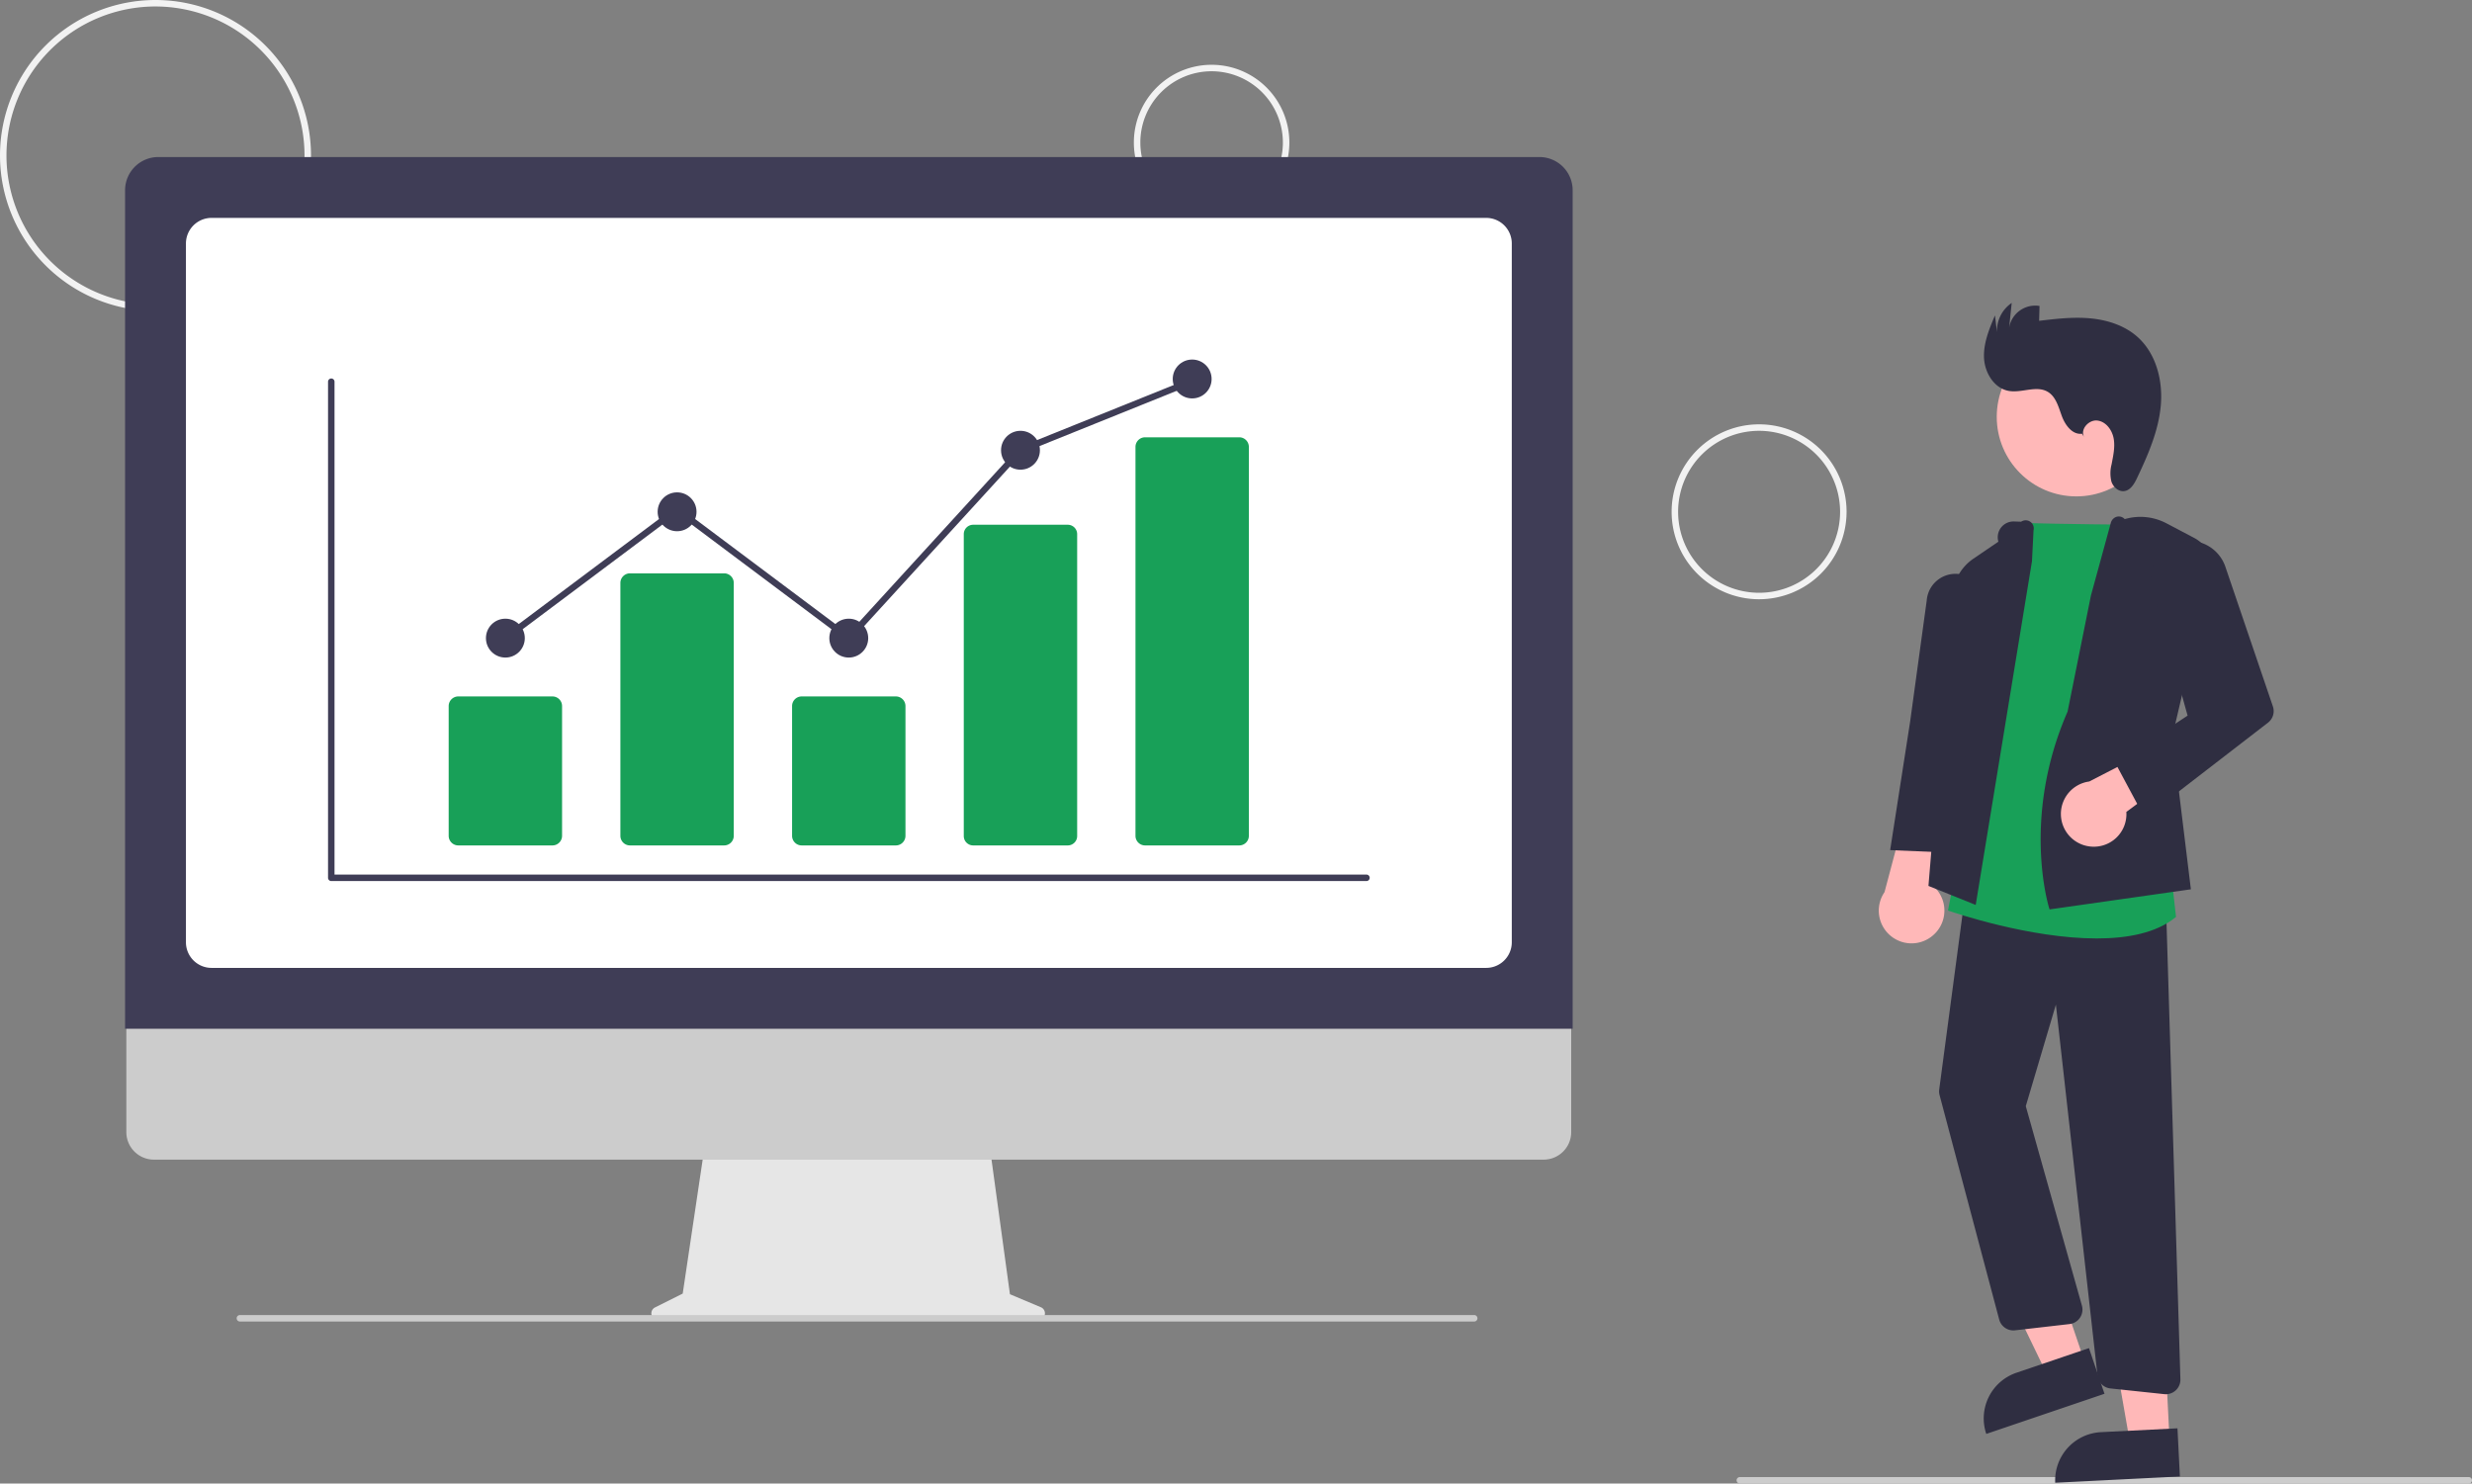 <svg
                    data-name="Layer 1"
                    xmlns="http://www.w3.org/2000/svg"
                    width="763.057"
                    height="458"
                    viewBox="0 0 763.057 458"
                    xmlns:xlink="http://www.w3.org/1999/xlink">
                    <rect x="0" y="0" width="763.057" height="458" fill="#808080" stroke="none"/>
                    <path
                        d="M266.472,317a48,48,0,1,1,48-48A48.054,48.054,0,0,1,266.472,317Zm0-94a46,46,0,1,0,46,46A46.052,46.052,0,0,0,266.472,223Z"
                        transform="translate(-218.472 -221)"
                        fill="#f2f2f2" />
                    <path
                        d="M592.472,289a24,24,0,1,1,24-24A24.027,24.027,0,0,1,592.472,289Zm0-46a22,22,0,1,0,22,22A22.025,22.025,0,0,0,592.472,243Z"
                        transform="translate(-218.472 -221)"
                        fill="#f2f2f2" />
                    <path
                        d="M761.472,406a27,27,0,1,1,27-27A27.031,27.031,0,0,1,761.472,406Zm0-52a25,25,0,1,0,25,25A25.028,25.028,0,0,0,761.472,354Z"
                        transform="translate(-218.472 -221)"
                        fill="#f2f2f2" />
                    <path
                        d="M980.528,679h-225a1,1,0,0,1,0-2h225a1,1,0,0,1,0,2Z"
                        transform="translate(-218.472 -221)"
                        fill="#ccc" />
                    <circle
                        cx="640.917"
                        cy="128.686"
                        r="24.561"
                        fill="#ffb8b8" />
                    <polygon
                        points="643.465 420.343 631.857 424.285 611.124 381.386 628.257 375.567 643.465 420.343"
                        fill="#ffb8b8" />
                    <path
                        d="M843.072,642.981h23.644a0,0,0,0,1,0,0v14.887a0,0,0,0,1,0,0H828.185a0,0,0,0,1,0,0v0A14.887,14.887,0,0,1,843.072,642.981Z"
                        transform="translate(-382.632 86.105) rotate(-18.76)"
                        fill="#2f2e41" />
                    <polygon
                        points="669.694 444.575 657.45 445.19 649.249 398.255 667.321 397.346 669.694 444.575"
                        fill="#ffb8b8" />
                    <path
                        d="M867.368,662.902h23.644a0,0,0,0,1,0,0v14.887a0,0,0,0,1,0,0H852.481a0,0,0,0,1,0,0v0A14.887,14.887,0,0,1,867.368,662.902Z"
                        transform="translate(-251.02 -176.398) rotate(-2.877)"
                        fill="#2f2e41" />
                    <path
                        d="M815.3,509.63a10.056,10.056,0,0,0-.468-15.412l11.674-33.774-17.992,4.598L800.188,496.409a10.11,10.11,0,0,0,15.113,13.221Z"
                        transform="translate(-218.472 -221)"
                        fill="#ffb8b8" />
                    <path
                        d="M887.021,651.424a4.544,4.544,0,0,1-.474-.025l-16.621-1.76a4.472,4.472,0,0,1-3.998-3.974L853.084,531.155l-9.294,31.335,17.329,61.583a4.5,4.5,0,0,1-3.818,5.689l-16.848,1.937a4.523,4.523,0,0,1-4.863-3.315l-18.409-69.303a4.482,4.482,0,0,1-.111-1.748l8.274-62.199,61.714,4.949,4.462,146.703a4.5,4.5,0,0,1-4.498,4.638Z"
                        transform="translate(-218.472 -221)"
                        fill="#2f2e41" />
                    <path
                        d="M865.688,510.719c-20.676,0-44.084-7.989-45.502-8.479l-.41-.142L843.101,382.413l.429.018c9.244.375,34.469.567,34.723.569l.453.003,9.723,105.619,1.738,15.449-.213.172C884.006,509.052,875.132,510.719,865.688,510.719Z"
                        transform="translate(-218.472 -221)"
                        fill="#18A058" />
                    <path
                        d="M828.336,500.375,813.747,494.499l7.436-89.944a14.856,14.856,0,0,1,6.474-11.104l7.677-5.225v0a4.868,4.868,0,0,1,4.827-6.24l2.199.071a2.5,2.5,0,0,1,3.827,2.661l-.483,9.529Z"
                        transform="translate(-218.472 -221)"
                        fill="#2f2e41" />
                    <path
                        d="M820.974,484.251l-19.049-.802,6.171-39.692,5.113-37.349a8.924,8.924,0,0,1,11.578-7.846h0a8.917,8.917,0,0,1,6.174,9.647l-5.18,40.467Z"
                        transform="translate(-218.472 -221)"
                        fill="#2f2e41" />
                    <path
                        d="M851.136,501.751l-.129-.401c-.088-.274-8.673-27.812,5.691-60.672l7.203-35.826,6.156-22.495a2.689,2.689,0,0,1,1.631-1.773,2.477,2.477,0,0,1,2.649.68l0,0a17.198,17.198,0,0,1,12.86,1.286l8.645,4.554a9.815,9.815,0,0,1,4.982,10.923l-11.815,50.423,5.744,47.097Z"
                        transform="translate(-218.472 -221)"
                        fill="#2f2e41" />
                    <path
                        d="M863.716,482.338a10.056,10.056,0,0,0,11.118-10.684l26.756-19.821-9.353-4.434-28.851,14.862a10.11,10.11,0,0,0,.33,20.077Z"
                        transform="translate(-218.472 -221)"
                        fill="#ffb8b8" />
                    <path
                        d="M880.491,473.465l-9.037-16.869,22.287-14.668-10.876-39.01A11.795,11.795,0,0,1,891.895,388.187h0a11.827,11.827,0,0,1,13.5,7.764l14.675,43.135a4.499,4.499,0,0,1-1.512,5.013Z"
                        transform="translate(-218.472 -221)"
                        fill="#2f2e41" />
                    <path
                        d="M861.127,354.895c-2.944.383-5.165-2.629-6.195-5.414s-1.815-6.027-4.375-7.531c-3.497-2.055-7.972.417-11.971-.261-4.516-.766-7.453-5.552-7.683-10.127s1.591-8.975,3.377-13.194l.624,5.242a10.396,10.396,0,0,1,4.543-9.087l-.804,7.692a8.164,8.164,0,0,1,9.392-6.756l-.127,4.583c5.216-.62,10.479-1.241,15.711-.769s10.5,2.128,14.466,5.574c5.932,5.154,8.098,13.641,7.371,21.465s-3.957,15.175-7.323,22.275c-.847,1.787-2.018,3.802-3.982,4.03-1.765.204-3.379-1.271-3.928-2.96a10.73,10.73,0,0,1,.048-5.271c.496-2.637,1.122-5.333.655-7.976s-2.368-5.254-5.032-5.578-5.39,2.721-4.109,5.079Z"
                        transform="translate(-218.472 -221)"
                        fill="#2f2e41" />
                    <path
                        d="M539.781,624.577l-9.561-4.026-6.559-47.928H436.322l-7.109,47.732-8.554,4.277a2.031,2.031,0,0,0,.908,3.848H538.994A2.031,2.031,0,0,0,539.781,624.577Z"
                        transform="translate(-218.472 -221)"
                        fill="#e6e6e6" />
                    <path
                        d="M694.991,579h-429.038a8.5,8.5,0,0,1-8.481-8.5V510h446v60.5A8.5,8.5,0,0,1,694.991,579Z"
                        transform="translate(-218.472 -221)"
                        fill="#ccc" />
                    <path
                        d="M703.92,538.594H257.08V279.727a10.258,10.258,0,0,1,10.247-10.247H693.673A10.259,10.259,0,0,1,703.92,279.727Z"
                        transform="translate(-218.472 -221)"
                        fill="#3f3d56" />
                    <path
                        d="M677.232,519.805H283.768a7.908,7.908,0,0,1-7.9-7.899V296.168a7.909,7.909,0,0,1,7.9-7.9H677.232a7.909,7.909,0,0,1,7.9,7.9v215.737A7.908,7.908,0,0,1,677.232,519.805Z"
                        transform="translate(-218.472 -221)"
                        fill="#fff" />
                    <path
                        d="M673.528,628.98h-381a1,1,0,0,1,0-2h381a1,1,0,0,1,0,2Z"
                        transform="translate(-218.472 -221)"
                        fill="#ccc" />
                    <path
                        d="M640.268,493H320.732a1,1,0,0,1-1-1V338.847a1,1,0,0,1,2,0V491h318.535a1,1,0,0,1,0,2Z"
                        transform="translate(-218.472 -221)"
                        fill="#3f3d56" />
                    <path
                        d="M389.003,482H359.94a2.972,2.972,0,0,1-2.969-2.968V438.968A2.972,2.972,0,0,1,359.94,436h29.063a2.972,2.972,0,0,1,2.969,2.968v40.063A2.972,2.972,0,0,1,389.003,482Z"
                        transform="translate(-218.472 -221)"
                        fill="#18A058" />
                    <path
                        d="M442.003,482H412.94a2.972,2.972,0,0,1-2.969-2.968V400.968A2.972,2.972,0,0,1,412.94,398h29.063a2.972,2.972,0,0,1,2.969,2.968v78.063A2.972,2.972,0,0,1,442.003,482Z"
                        transform="translate(-218.472 -221)"
                        fill="#18A058" />
                    <path
                        d="M495.003,482H465.94a2.972,2.972,0,0,1-2.969-2.968V438.968A2.972,2.972,0,0,1,465.94,436h29.063a2.972,2.972,0,0,1,2.969,2.968v40.063A2.972,2.972,0,0,1,495.003,482Z"
                        transform="translate(-218.472 -221)"
                        fill="#18A058" />
                    <path
                        d="M548.003,482H518.94a2.907,2.907,0,0,1-2.969-2.834V385.834A2.907,2.907,0,0,1,518.94,383h29.063a2.907,2.907,0,0,1,2.969,2.834v93.332A2.907,2.907,0,0,1,548.003,482Z"
                        transform="translate(-218.472 -221)"
                        fill="#18A058" />
                    <path
                        d="M601.003,482H571.94a2.972,2.972,0,0,1-2.969-2.968V358.968A2.972,2.972,0,0,1,571.94,356h29.063a2.972,2.972,0,0,1,2.969,2.968V479.032A2.972,2.972,0,0,1,601.003,482Z"
                        transform="translate(-218.472 -221)"
                        fill="#18A058" />
                    <circle
                        cx="156"
                        cy="197"
                        r="6"
                        fill="#3f3d56" />
                    <circle
                        cx="209"
                        cy="158"
                        r="6"
                        fill="#3f3d56" />
                    <circle
                        cx="262"
                        cy="197"
                        r="6"
                        fill="#3f3d56" />
                    <circle
                        cx="315"
                        cy="139"
                        r="6"
                        fill="#3f3d56" />
                    <circle
                        cx="368"
                        cy="117"
                        r="6"
                        fill="#3f3d56" />
                    <polygon
                        points="262.126 198.344 209 158.552 156.6 197.8 155.4 196.2 209 156.053 261.874 195.656 314.415 138.158 314.626 138.072 367.626 116.718 368.374 118.573 315.585 139.842 262.126 198.344"
                        fill="#3f3d56" />
                </svg>
